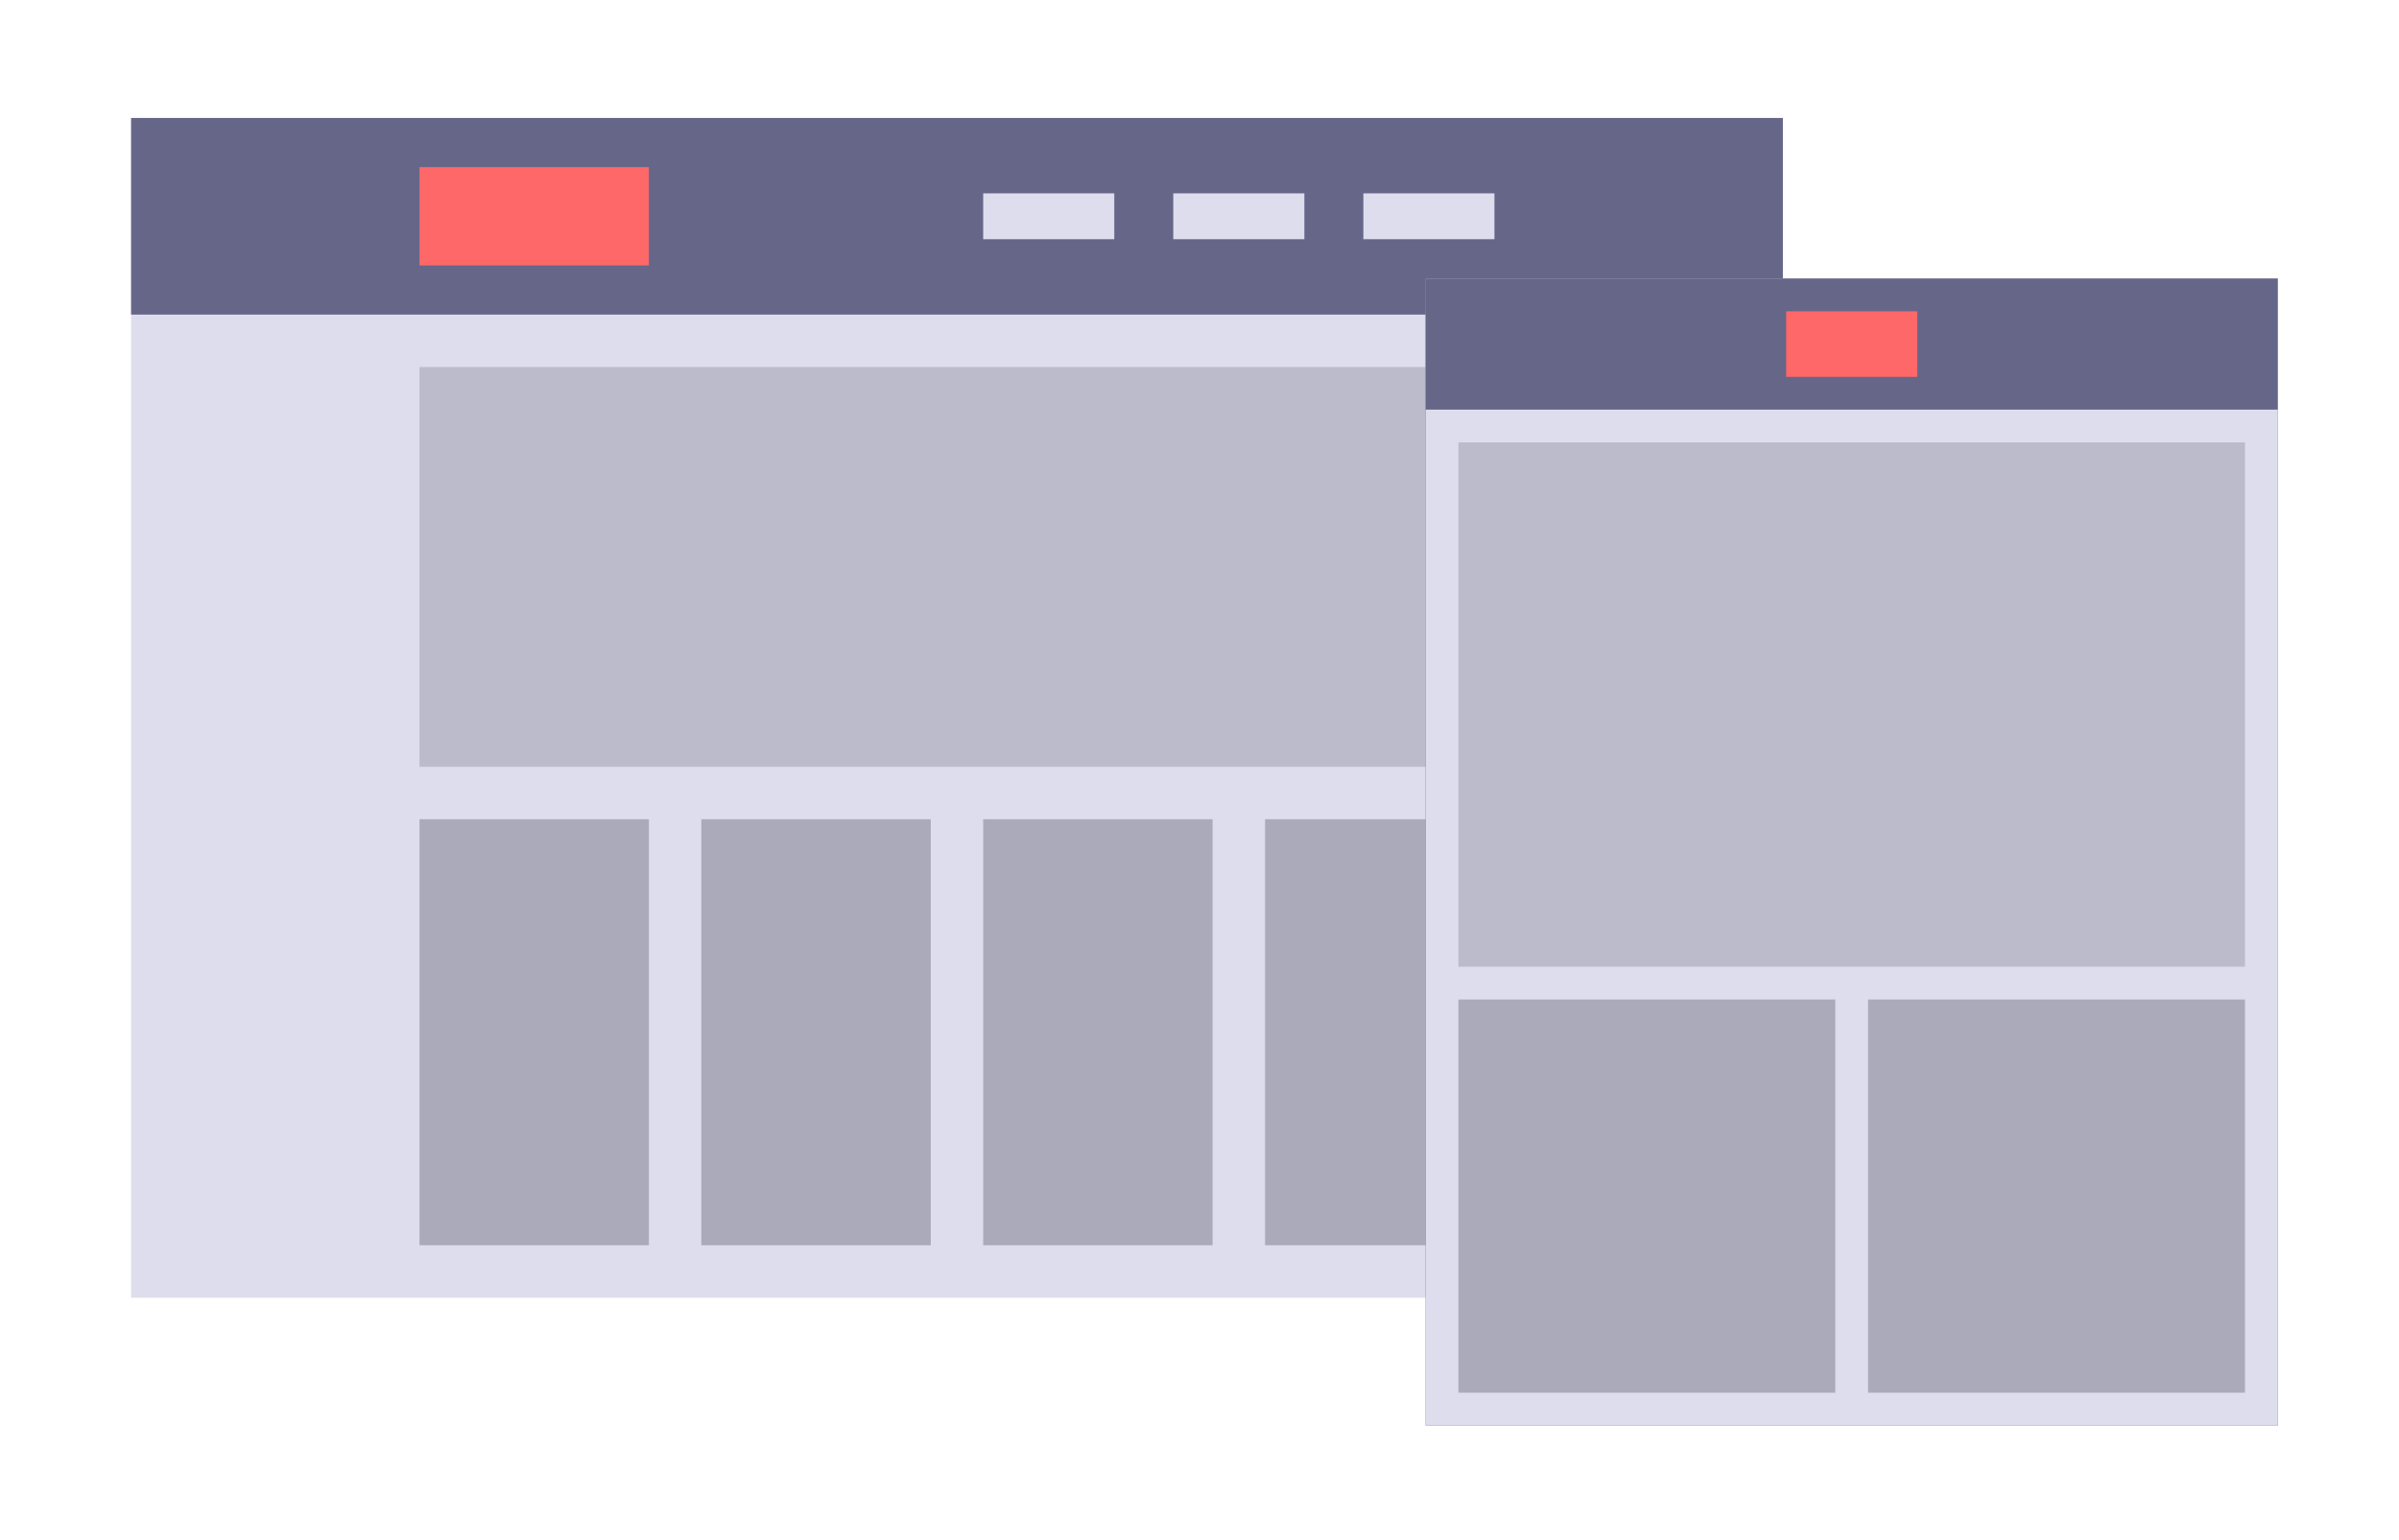 <svg xmlns="http://www.w3.org/2000/svg" xmlns:xlink="http://www.w3.org/1999/xlink" viewBox="0 0 732 470"><defs><filter id="a" name="AI_GaussianBlur_4"><feGaussianBlur stdDeviation="4"/></filter><filter id="b" name="AI_GaussianBlur_7"><feGaussianBlur stdDeviation="7"/></filter></defs><g style="isolation:isolate"><g style="opacity:0.;mix-blend-mode:multiply;filter:url(#a)"><rect x="40" y="36" width="504" height="360"/></g><rect x="40" y="36" width="504" height="360" style="fill:#dde"/><rect x="40" y="36" width="504" height="60" style="fill:#668"/><rect x="128" y="250" width="70" height="130" style="fill:#aab"/><rect x="214" y="250" width="70" height="130" style="fill:#aab"/><rect x="300" y="250" width="70" height="130" style="fill:#aab"/><rect x="386" y="250" width="70" height="130" style="fill:#aab"/><rect x="128" y="112" width="328" height="122" style="fill:#bbc"/><rect x="128" y="51" width="70" height="30" style="fill:#ff6868"/><rect x="300" y="59" width="40" height="14" style="fill:#dde"/><rect x="358" y="59" width="40" height="14" style="fill:#dde"/><rect x="416" y="59" width="40" height="14" style="fill:#dde"/><g style="opacity:0.6;mix-blend-mode:multiply;filter:url(#b)"><rect x="435" y="85" width="260" height="350"/></g><rect x="435" y="85" width="260" height="350" style="fill:#dde"/><rect x="435" y="85" width="260" height="40" style="fill:#668"/><rect x="445" y="305" width="115" height="120" style="fill:#aab"/><rect x="570" y="305" width="115" height="120" style="fill:#aab"/><rect x="445" y="135" width="240" height="160" style="fill:#bbc"/><rect x="545" y="95" width="40" height="20" style="fill:#ff6868"/></g></svg>
